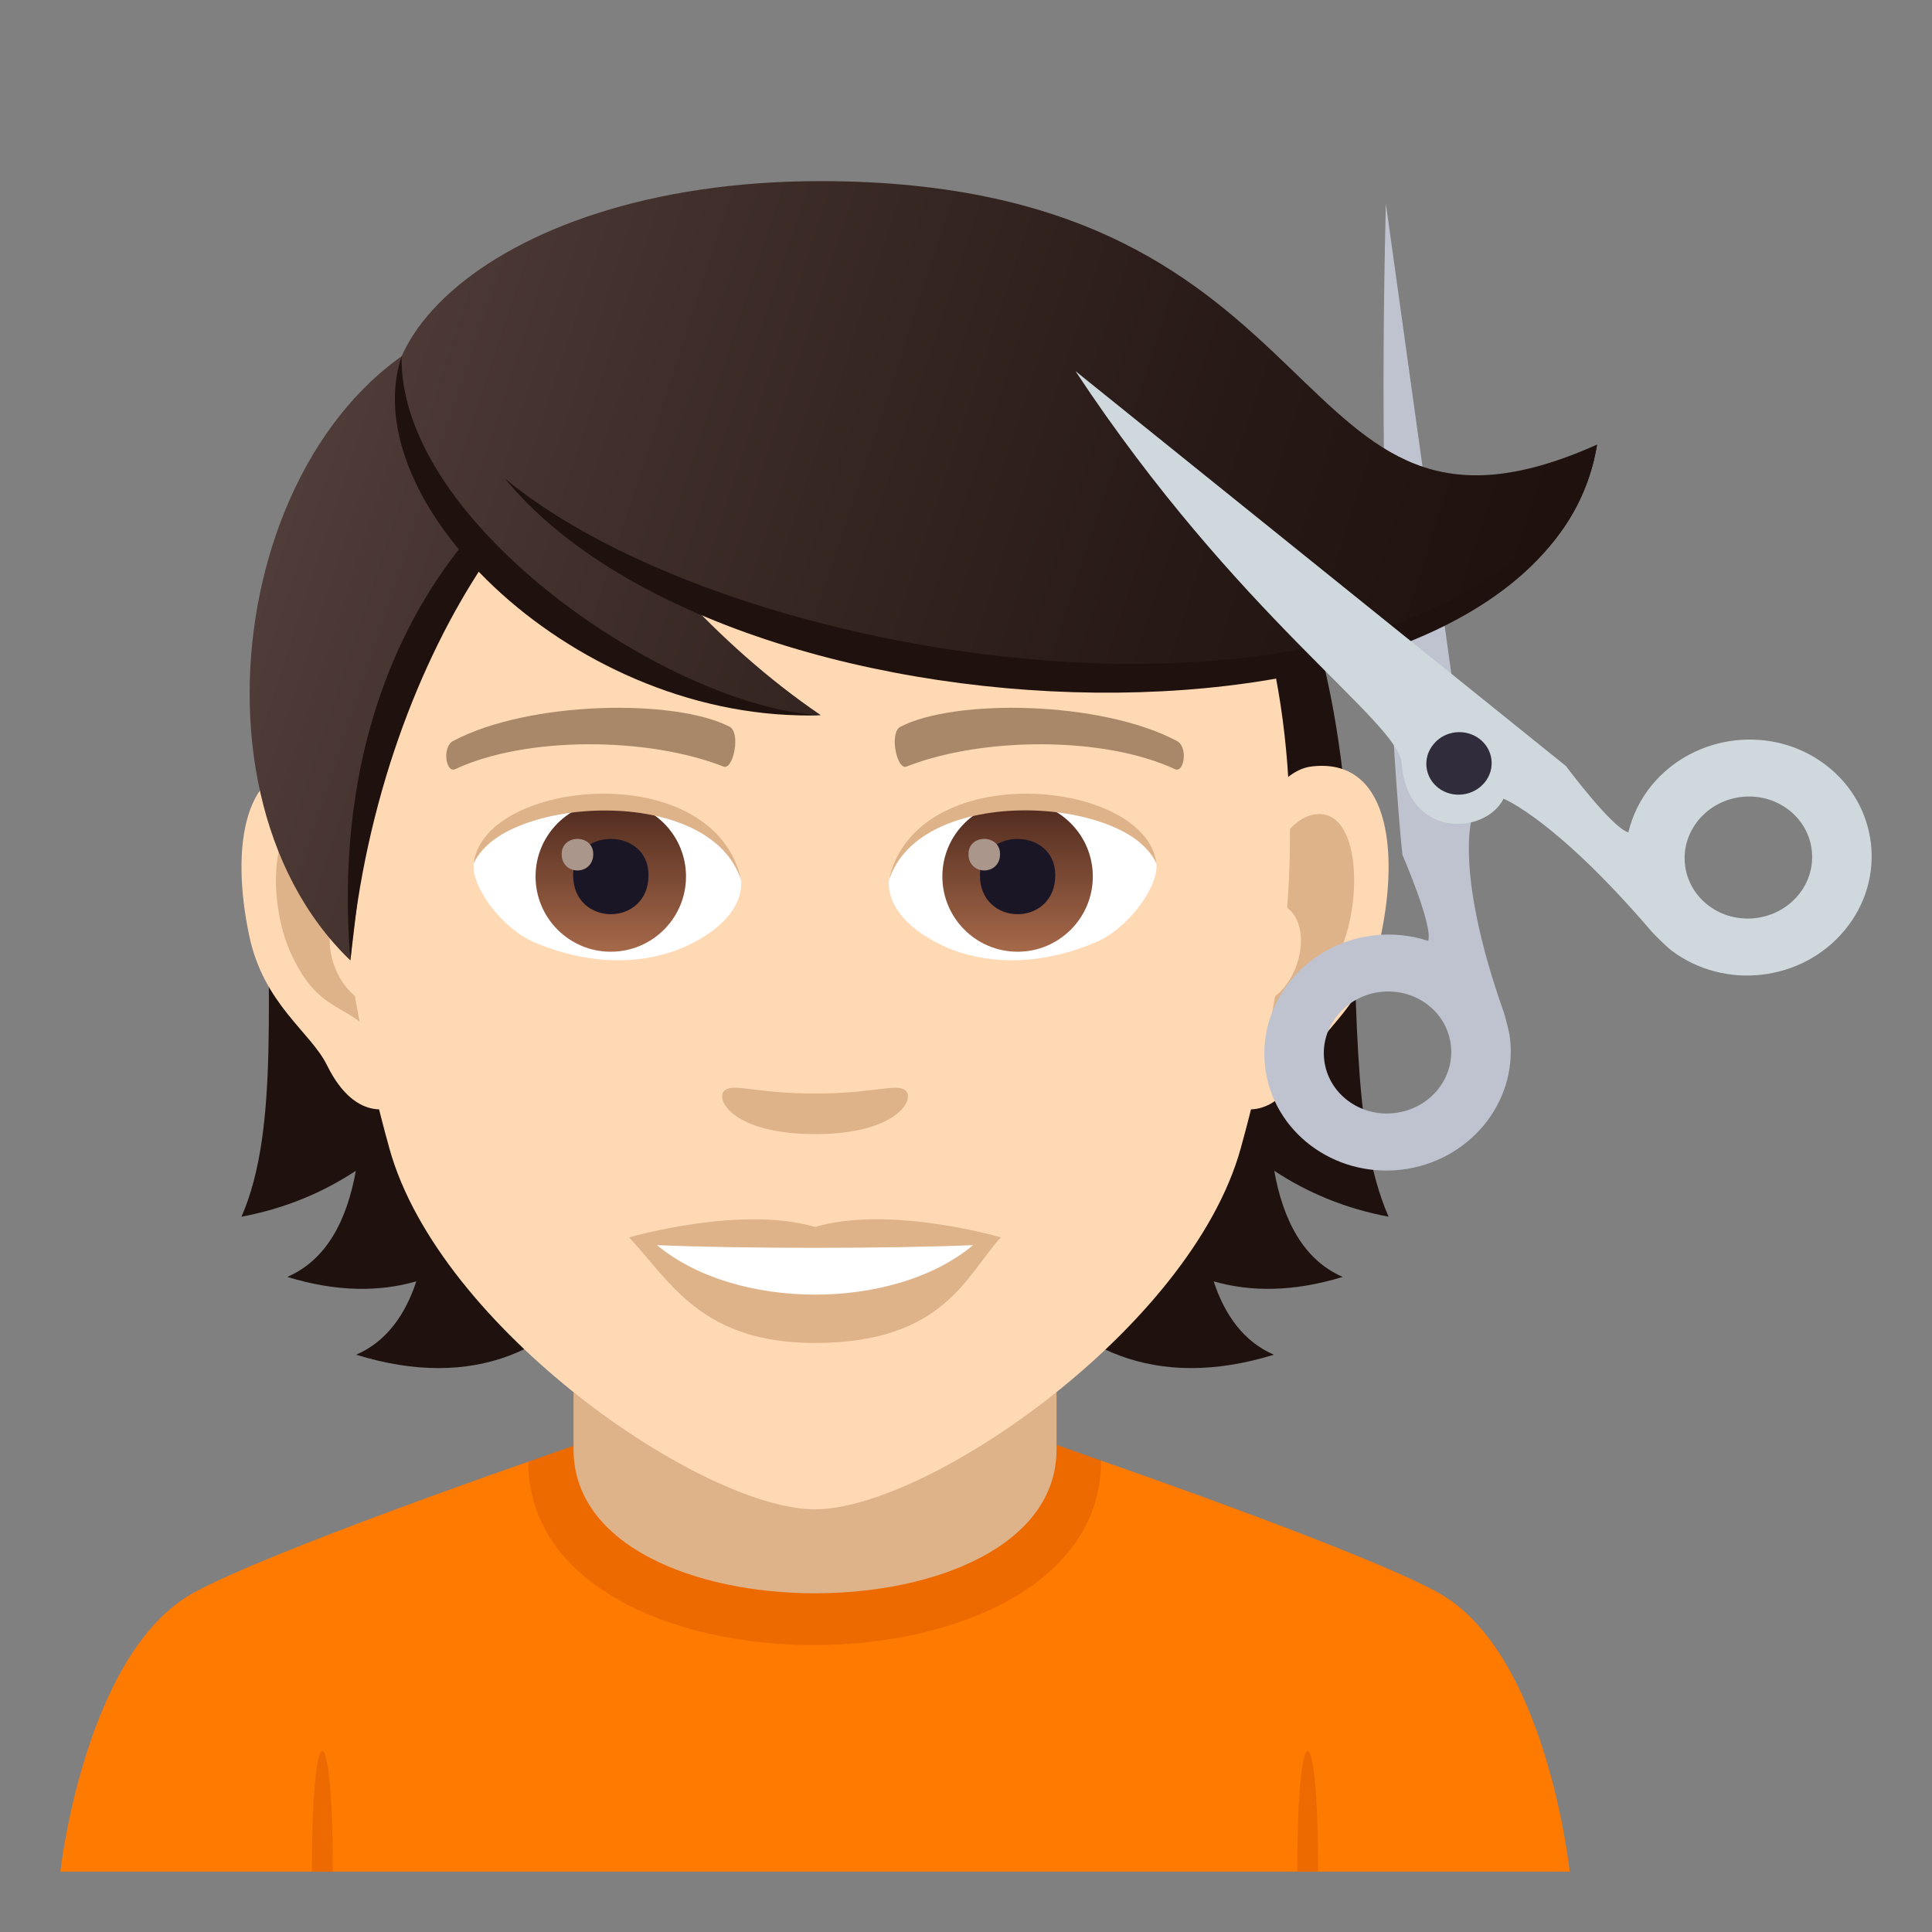 <?xml version="1.0" encoding="utf-8"?>
<!-- Generator: Adobe Illustrator 15.0.0, SVG Export Plug-In . SVG Version: 6.00 Build 0)  -->
<!DOCTYPE svg PUBLIC "-//W3C//DTD SVG 1.1//EN" "http://www.w3.org/Graphics/SVG/1.1/DTD/svg11.dtd">
<svg version="1.1" id="Layer_1" xmlns:x="http://ns.adobe.com/Extensibility/1.0/" xmlns:i="http://ns.adobe.com/AdobeIllustrator/10.0/" xmlns:graph="http://ns.adobe.com/Graphs/1.0/"
	 xmlns="http://www.w3.org/2000/svg" xmlns:xlink="http://www.w3.org/1999/xlink" xmlns:a="http://ns.adobe.com/AdobeSVGViewerExtensions/3.0/"
	 x="0px" y="0px" width="64px" height="64px" viewBox="0 0 64 64" enable-background="new 0 0 64 64" xml:space="preserve">
<rect x="0" y="0" width="64" height="64" fill="#808080" stroke="none"/>
<path fill="#FF7A00" d="M6.431,52.752c2.502-1.365,11.068-4.33,11.068-4.33l18.977-0.037c0,0,8.662,2.994,11.148,4.363
	C51.239,54.732,51.999,62,51.999,62h-50C1.999,62,2.806,54.729,6.431,52.752z"/>
<path fill="#ED6A00" d="M11.026,62h-0.695C10.331,56.668,11.026,56.668,11.026,62z"/>
<path fill="#ED6A00" d="M43.665,62h-0.693C42.972,56.668,43.665,56.668,43.665,62z"/>
<path fill="#ED6A00" d="M17.499,48.422c0,8.123,18.977,8.086,18.977-0.037l-1.707-0.602H19.31L17.499,48.422z"/>
<path fill="#DEB38A" d="M18.999,48.012c0,6.357,16,6.357,16,0c0-2.164,0-7.035,0-7.035h-16
	C18.999,40.977,18.999,45.848,18.999,48.012z"/>
<path fill="#1E110E" d="M42.211,38.784c1.083,0.714,2.331,1.247,3.788,1.521c-2.587-5.888,1.313-18.237-6.682-27.311
	c-11.271,0.337-12.829,36.722,2.882,31.883c-1-0.433-1.628-1.316-1.995-2.43c1.211,0.347,2.626,0.358,4.275-0.148
	C43.167,41.732,42.499,40.398,42.211,38.784z"/>
<path fill="#1E110E" d="M13.92,12.994c-7.995,9.073-3.334,21.423-5.921,27.311c1.456-0.273,2.706-0.807,3.788-1.521
	c-0.288,1.614-0.957,2.948-2.269,3.515c1.647,0.507,3.063,0.495,4.273,0.148c-0.367,1.113-0.993,1.997-1.993,2.43
	C27.508,49.716,25.191,13.331,13.92,12.994z"/>
<path id="Path_64_" fill="#FFD8B4" d="M43.441,25.391c-2.546,0.309-4.383,8.816-2.783,11.062c0.225,0.314,1.536,0.813,2.509-1.167
	c0.538-1.098,2.093-2.014,2.573-4.277C46.358,28.108,45.975,25.084,43.441,25.391z"/>
<path id="Path_63_" fill="#FFD8B4" d="M10.558,25.391c2.546,0.309,4.384,8.816,2.782,11.062c-0.224,0.314-1.537,0.813-2.508-1.167
	c-0.539-1.098-2.094-2.014-2.574-4.277C7.641,28.108,8.025,25.084,10.558,25.391z"/>
<path id="Path_62_" fill="#DEB38A" d="M43.372,27.022c-0.664,0.208-1.389,1.22-1.782,2.896c2.322-0.498,1.742,3.362-0.275,3.435
	c0.018,0.389,0.045,0.788,0.092,1.208c0.973-1.409,1.96-0.844,2.938-2.94C45.226,29.73,45.017,26.507,43.372,27.022z"/>
<path id="Path_61_" fill="#DEB38A" d="M12.408,29.914c-0.394-1.674-1.116-2.685-1.78-2.892c-1.645-0.516-1.855,2.708-0.975,4.599
	c0.979,2.097,1.966,1.531,2.939,2.94c0.048-0.421,0.074-0.821,0.091-1.21C10.687,33.257,10.115,29.445,12.408,29.914z"/>
<path fill="#FFD8B4" d="M26.999,9.033c-11.029,0-16.342,8.966-15.678,20.493c0.137,2.317,0.782,5.661,1.58,8.524
	c1.653,5.953,10.381,11.948,14.098,11.948c3.716,0,12.443-5.995,14.099-11.948c0.797-2.863,1.442-6.207,1.579-8.524
	C43.34,17.999,38.029,9.033,26.999,9.033z"/>
<path id="Path_60_" fill="#A88868" d="M38.98,24.542c-2.521-1.333-7.349-1.399-9.146-0.47c-0.386,0.18-0.131,1.443,0.193,1.323
	c2.505-0.989,6.548-1.013,8.893,0.085C39.233,25.622,39.363,24.727,38.98,24.542z"/>
<path id="Path_59_" fill="#A88868" d="M15.018,24.542c2.521-1.333,7.346-1.399,9.146-0.47c0.384,0.18,0.131,1.443-0.193,1.323
	c-2.51-0.989-6.546-1.013-8.894,0.085C14.765,25.622,14.636,24.727,15.018,24.542z"/>
<path id="Path_58_" fill="#DEB38A" d="M29.976,36.107c-0.315-0.22-1.054,0.118-2.977,0.118c-1.921,0-2.66-0.338-2.977-0.118
	c-0.376,0.265,0.225,1.462,2.977,1.462C29.752,37.569,30.354,36.372,29.976,36.107z"/>
<path id="Path_57_" fill="#DEB38A" d="M26.999,40.645c-2.48-0.729-6.156,0.345-6.156,0.345c1.4,1.522,2.426,3.497,6.156,3.497
	c4.273,0,5.001-2.242,6.157-3.497C33.156,40.989,29.479,39.912,26.999,40.645z"/>
<path id="Path_56_" fill="#FFFFFF" d="M21.767,41.247c2.601,2.178,7.851,2.192,10.467,0C29.462,41.365,24.557,41.367,21.767,41.247z
	"/>
<path id="Path_55_" fill="#FFFFFF" d="M24.545,29.084c0.095,0.729-0.401,1.594-1.773,2.241c-0.872,0.411-2.684,0.896-5.065-0.106
	c-1.067-0.449-2.108-1.85-2.015-2.623C16.982,26.166,23.337,25.811,24.545,29.084z"/>
<linearGradient id="Oval_1_" gradientUnits="userSpaceOnUse" x1="-425.343" y1="477.466" x2="-425.343" y2="478.225" gradientTransform="matrix(6.57 0 0 -6.57 2814.78 3168.528)">
	<stop  offset="0" style="stop-color:#A6694A"/>
	<stop  offset="1" style="stop-color:#4F2A1E"/>
	<a:midPointStop  offset="0" style="stop-color:#A6694A"/>
	<a:midPointStop  offset="0.5" style="stop-color:#A6694A"/>
	<a:midPointStop  offset="1" style="stop-color:#4F2A1E"/>
</linearGradient>
<circle id="Oval_8_" fill="url(#Oval_1_)" cx="20.233" cy="29.035" r="2.492"/>
<path id="Path_54_" fill="#1A1626" d="M18.986,28.99c0,1.725,2.497,1.725,2.497,0C21.483,27.39,18.986,27.39,18.986,28.99z"/>
<path id="Path_53_" fill="#AB968C" d="M18.606,28.292c0,0.724,1.046,0.724,1.046,0C19.652,27.622,18.606,27.622,18.606,28.292z"/>
<path id="Path_52_" fill="#DEB38A" d="M24.557,29.182c-1.013-3.253-7.924-2.773-8.865-0.586
	C16.039,25.795,23.693,25.057,24.557,29.182z"/>
<path id="Path_51_" fill="#FFFFFF" d="M29.453,29.084c-0.095,0.729,0.401,1.594,1.773,2.241c0.872,0.411,2.684,0.896,5.065-0.106
	c1.069-0.449,2.108-1.85,2.015-2.623C37.018,26.166,30.661,25.811,29.453,29.084z"/>
<linearGradient id="Oval_2_" gradientUnits="userSpaceOnUse" x1="-425.991" y1="477.466" x2="-425.991" y2="478.225" gradientTransform="matrix(6.57 0 0 -6.57 2832.511 3168.528)">
	<stop  offset="0" style="stop-color:#A6694A"/>
	<stop  offset="1" style="stop-color:#4F2A1E"/>
	<a:midPointStop  offset="0" style="stop-color:#A6694A"/>
	<a:midPointStop  offset="0.5" style="stop-color:#A6694A"/>
	<a:midPointStop  offset="1" style="stop-color:#4F2A1E"/>
</linearGradient>
<circle id="Oval_7_" fill="url(#Oval_2_)" cx="33.709" cy="29.035" r="2.492"/>
<path id="Path_50_" fill="#1A1626" d="M32.461,28.99c0,1.725,2.497,1.725,2.497,0C34.958,27.39,32.461,27.39,32.461,28.99z"/>
<path id="Path_49_" fill="#AB968C" d="M32.082,28.292c0,0.724,1.046,0.724,1.046,0C33.128,27.622,32.082,27.622,32.082,28.292z"/>
<path id="Path_48_" fill="#DEB38A" d="M29.442,29.182c1.012-3.252,7.919-2.786,8.864-0.586
	C37.957,25.795,30.305,25.057,29.442,29.182z"/>
<linearGradient id="SVGID_1_" gradientUnits="userSpaceOnUse" x1="46.497" y1="31.895" x2="7.497" y2="19.02">
	<stop  offset="0" style="stop-color:#1E110E"/>
	<stop  offset="0.273" style="stop-color:#271916"/>
	<stop  offset="0.718" style="stop-color:#3F2E2A"/>
	<stop  offset="1" style="stop-color:#523E3A"/>
	<a:midPointStop  offset="0" style="stop-color:#1E110E"/>
	<a:midPointStop  offset="0.6" style="stop-color:#1E110E"/>
	<a:midPointStop  offset="1" style="stop-color:#523E3A"/>
</linearGradient>
<path fill="url(#SVGID_1_)" d="M27.19,23.691c-7.069-4.807-10.934-13.219-10.934-13.219c-8.113,1.852-10.723,15.515-4.649,21.344
	c0.715-5.879,0.865-9.744,4.445-13.708C18.515,21.76,23.047,23.776,27.19,23.691z"/>
<path fill="#BEC3CF" d="M45.909,6.748c-0.338,13.354,0.547,21.566,0.547,21.566s1.02,2.348,0.854,2.854
	c-0.557-0.184-1.17-0.254-1.799-0.182c-2.24,0.262-3.854,2.211-3.602,4.352c0.25,2.145,2.27,3.668,4.508,3.41
	c2.24-0.262,3.854-2.213,3.604-4.355c-0.025-0.234-0.186-0.803-0.199-0.84c-1.633-4.602-1.072-6.408-1.072-6.408L45.909,6.748z
	 M46.198,36.871c-1.158,0.137-2.203-0.652-2.332-1.76s0.707-2.115,1.863-2.252c1.16-0.135,2.205,0.654,2.332,1.762
	C48.194,35.729,47.356,36.738,46.198,36.871z"/>
<linearGradient id="SVGID_2_" gradientUnits="userSpaceOnUse" x1="50.191" y1="20.706" x2="11.191" y2="7.83">
	<stop  offset="0" style="stop-color:#1E110E"/>
	<stop  offset="0.273" style="stop-color:#271916"/>
	<stop  offset="0.718" style="stop-color:#3F2E2A"/>
	<stop  offset="1" style="stop-color:#523E3A"/>
	<a:midPointStop  offset="0" style="stop-color:#1E110E"/>
	<a:midPointStop  offset="0.6" style="stop-color:#1E110E"/>
	<a:midPointStop  offset="1" style="stop-color:#523E3A"/>
</linearGradient>
<path fill="url(#SVGID_2_)" d="M27.177,6c-11.322,0-17.021,6.408-12.855,10.098c7.4,6.557,36.658,10.461,38.584-1.371
	C42.267,19.49,44.874,6,27.177,6z"/>
<path fill="#1E110E" d="M13.304,11.804c-0.1,5.564,8.942,11.644,13.887,11.888C19.129,23.967,11.687,16.662,13.304,11.804z"/>
<path fill="#1E110E" d="M15.372,17.988c-2.359,2.883-4.285,7.461-3.765,13.828c0.489-5.307,2.283-9.918,4.418-13.132
	C15.797,18.464,15.586,18.225,15.372,17.988z"/>
<path fill="#1E110E" d="M16.715,15.842c8.25,6.844,32.099,9.875,36.19-1.115C51.059,25.748,24.465,25.248,16.715,15.842z"/>
<path fill="#CFD8DD" d="M54.726,26c-0.393,0.477-0.65,1.014-0.785,1.572c-0.531-0.135-2.068-2.197-2.068-2.197L35.626,12.293
	c5.391,8.164,10.705,11.604,10.807,12.994c0.182,2.51,2.779,2.373,3.373,1.172c0,0,1.717,0.668,4.926,4.422
	c0.025,0.029,0.447,0.459,0.637,0.605c1.764,1.33,4.332,1.029,5.738-0.672c1.41-1.697,1.121-4.156-0.643-5.486
	C58.702,23.998,56.138,24.301,54.726,26z M59.569,29.654c-0.73,0.877-2.059,1.033-2.969,0.346c-0.912-0.688-1.061-1.959-0.332-2.838
	c0.727-0.879,2.057-1.035,2.967-0.348C60.147,27.502,60.296,28.773,59.569,29.654z"/>
<path fill="#302C3B" d="M49.007,24.473c0.465,0.354,0.543,1.004,0.17,1.453c-0.375,0.451-1.055,0.531-1.521,0.182
	c-0.467-0.355-0.545-1.004-0.168-1.455C47.856,24.199,48.538,24.121,49.007,24.473z"/>
</svg>

